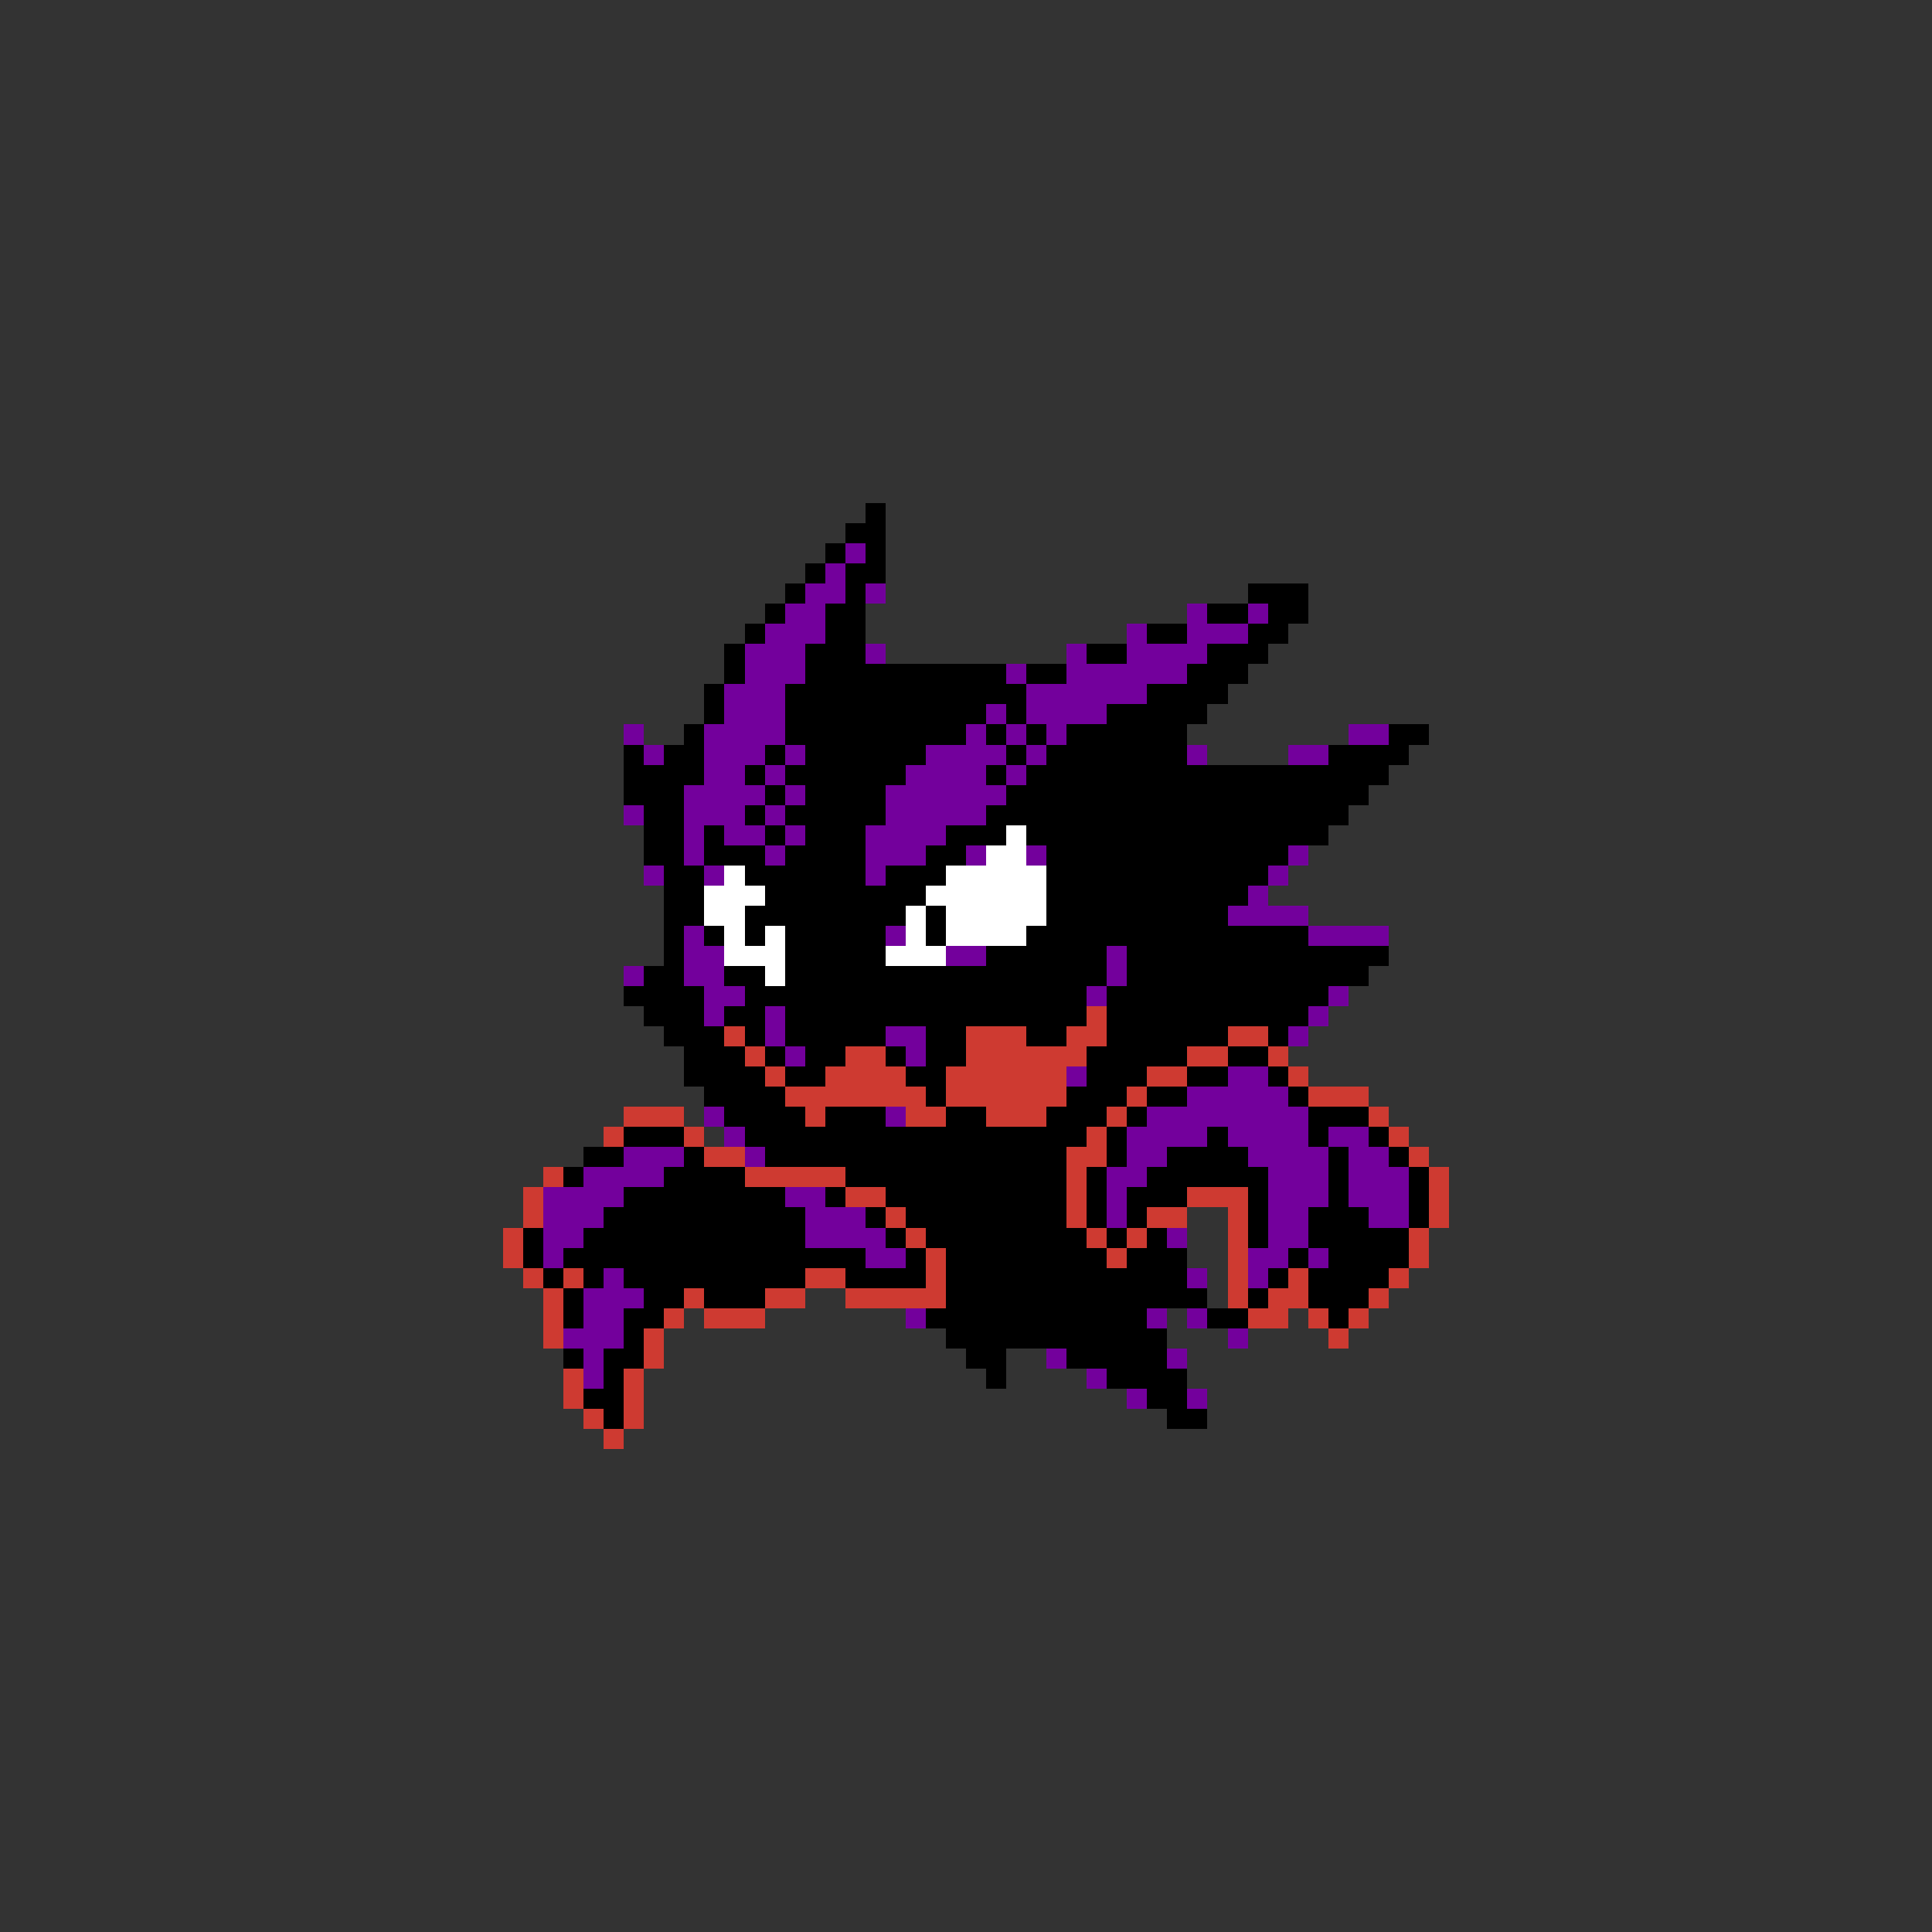 <svg xmlns="http://www.w3.org/2000/svg" viewBox="0 -0.5 96 96" shape-rendering="crispEdges">
<rect x="0" y="-0.5" width="96" height="96" fill="#333333" stroke="none"/>
<path stroke="#000000" d="M43 25h1M42 26h2M41 27h1M43 27h1M40 28h1M42 28h2M39 29h1M42 29h1M62 29h3M38 30h1M41 30h2M60 30h2M63 30h2M37 31h1M41 31h2M57 31h2M62 31h2M36 32h1M40 32h3M54 32h2M60 32h3M36 33h1M40 33h10M51 33h2M59 33h3M35 34h1M39 34h12M57 34h4M35 35h1M39 35h10M50 35h1M55 35h5M34 36h1M39 36h9M49 36h1M51 36h1M53 36h6M69 36h2M31 37h1M33 37h2M38 37h1M40 37h6M50 37h1M52 37h7M66 37h4M31 38h4M37 38h1M39 38h6M49 38h1M51 38h18M31 39h3M38 39h1M40 39h4M50 39h18M32 40h2M37 40h1M39 40h5M49 40h18M32 41h2M35 41h1M38 41h1M40 41h3M47 41h3M51 41h15M32 42h2M35 42h3M39 42h4M46 42h2M52 42h12M33 43h2M37 43h6M44 43h3M52 43h11M33 44h2M38 44h8M52 44h10M33 45h2M37 45h8M46 45h1M52 45h9M33 46h1M35 46h1M37 46h1M39 46h5M46 46h1M51 46h14M33 47h1M39 47h5M49 47h6M56 47h13M32 48h2M36 48h2M39 48h16M56 48h12M31 49h4M37 49h17M55 49h11M32 50h3M36 50h2M39 50h15M55 50h10M33 51h3M37 51h1M39 51h5M46 51h2M51 51h2M55 51h6M63 51h1M34 52h3M38 52h1M40 52h2M44 52h1M46 52h2M54 52h5M61 52h2M34 53h4M39 53h2M45 53h2M54 53h3M59 53h2M63 53h1M35 54h4M46 54h1M53 54h3M57 54h2M64 54h1M36 55h4M41 55h3M47 55h2M52 55h3M56 55h1M65 55h3M31 56h3M37 56h17M55 56h1M60 56h1M65 56h1M68 56h1M29 57h2M34 57h1M38 57h15M55 57h1M58 57h4M66 57h1M69 57h1M28 58h1M33 58h4M42 58h11M54 58h1M57 58h6M66 58h1M70 58h1M31 59h8M41 59h1M44 59h9M54 59h1M56 59h3M62 59h1M66 59h1M70 59h1M30 60h10M43 60h1M45 60h8M54 60h1M56 60h1M62 60h1M65 60h3M70 60h1M26 61h1M29 61h11M44 61h1M46 61h8M55 61h1M57 61h1M62 61h1M65 61h5M26 62h1M28 62h15M45 62h1M47 62h8M56 62h3M64 62h1M66 62h4M27 63h1M29 63h1M31 63h9M42 63h4M47 63h12M63 63h1M65 63h4M28 64h1M32 64h2M35 64h3M47 64h13M62 64h1M65 64h3M28 65h1M31 65h2M46 65h11M60 65h2M66 65h1M31 66h1M47 66h11M28 67h1M30 67h2M48 67h2M53 67h5M30 68h1M49 68h1M55 68h4M29 69h2M57 69h2M30 70h1M58 70h2" />
<path stroke="#73009c" d="M42 27h1M41 28h1M40 29h2M43 29h1M39 30h2M59 30h1M62 30h1M38 31h3M56 31h1M59 31h3M37 32h3M43 32h1M53 32h1M56 32h4M37 33h3M50 33h1M53 33h6M36 34h3M51 34h6M36 35h3M49 35h1M51 35h4M31 36h1M35 36h4M48 36h1M50 36h1M52 36h1M67 36h2M32 37h1M35 37h3M39 37h1M46 37h4M51 37h1M59 37h1M64 37h2M35 38h2M38 38h1M45 38h4M50 38h1M34 39h4M39 39h1M44 39h6M31 40h1M34 40h3M38 40h1M44 40h5M34 41h1M36 41h2M39 41h1M43 41h4M34 42h1M38 42h1M43 42h3M48 42h1M51 42h1M64 42h1M32 43h1M35 43h1M43 43h1M63 43h1M62 44h1M61 45h4M34 46h1M44 46h1M65 46h4M34 47h2M47 47h2M55 47h1M31 48h1M34 48h2M55 48h1M35 49h2M54 49h1M66 49h1M35 50h1M38 50h1M65 50h1M38 51h1M44 51h2M64 51h1M39 52h1M45 52h1M53 53h1M61 53h2M59 54h5M35 55h1M44 55h1M57 55h8M36 56h1M56 56h4M61 56h4M66 56h2M31 57h3M37 57h1M56 57h2M62 57h4M67 57h2M29 58h4M55 58h2M63 58h3M67 58h3M27 59h4M39 59h2M55 59h1M63 59h3M67 59h3M27 60h3M40 60h3M55 60h1M63 60h2M68 60h2M27 61h2M40 61h4M58 61h1M63 61h2M27 62h1M43 62h2M62 62h2M65 62h1M30 63h1M59 63h1M62 63h1M29 64h3M29 65h2M45 65h1M57 65h1M59 65h1M28 66h3M61 66h1M29 67h1M52 67h1M58 67h1M29 68h1M54 68h1M56 69h1M59 69h1" />
<path stroke="#ffffff" d="M50 41h1M49 42h2M36 43h1M47 43h5M35 44h3M46 44h6M35 45h2M45 45h1M47 45h5M36 46h1M38 46h1M45 46h1M47 46h4M36 47h3M44 47h3M38 48h1" />
<path stroke="#ce3a31" d="M54 50h1M36 51h1M48 51h3M53 51h2M61 51h2M37 52h1M42 52h2M48 52h6M59 52h2M63 52h1M38 53h1M41 53h4M47 53h6M57 53h2M64 53h1M39 54h7M47 54h6M56 54h1M65 54h3M31 55h3M40 55h1M45 55h2M49 55h3M55 55h1M68 55h1M30 56h1M34 56h1M54 56h1M69 56h1M35 57h2M53 57h2M70 57h1M27 58h1M37 58h5M53 58h1M71 58h1M26 59h1M42 59h2M53 59h1M59 59h3M71 59h1M26 60h1M44 60h1M53 60h1M57 60h2M61 60h1M71 60h1M25 61h1M45 61h1M54 61h1M56 61h1M61 61h1M70 61h1M25 62h1M46 62h1M55 62h1M61 62h1M70 62h1M26 63h1M28 63h1M40 63h2M46 63h1M61 63h1M64 63h1M69 63h1M27 64h1M34 64h1M38 64h2M42 64h5M61 64h1M63 64h2M68 64h1M27 65h1M33 65h1M35 65h3M62 65h2M65 65h1M67 65h1M27 66h1M32 66h1M66 66h1M32 67h1M28 68h1M31 68h1M28 69h1M31 69h1M29 70h1M31 70h1M30 71h1" />
</svg>